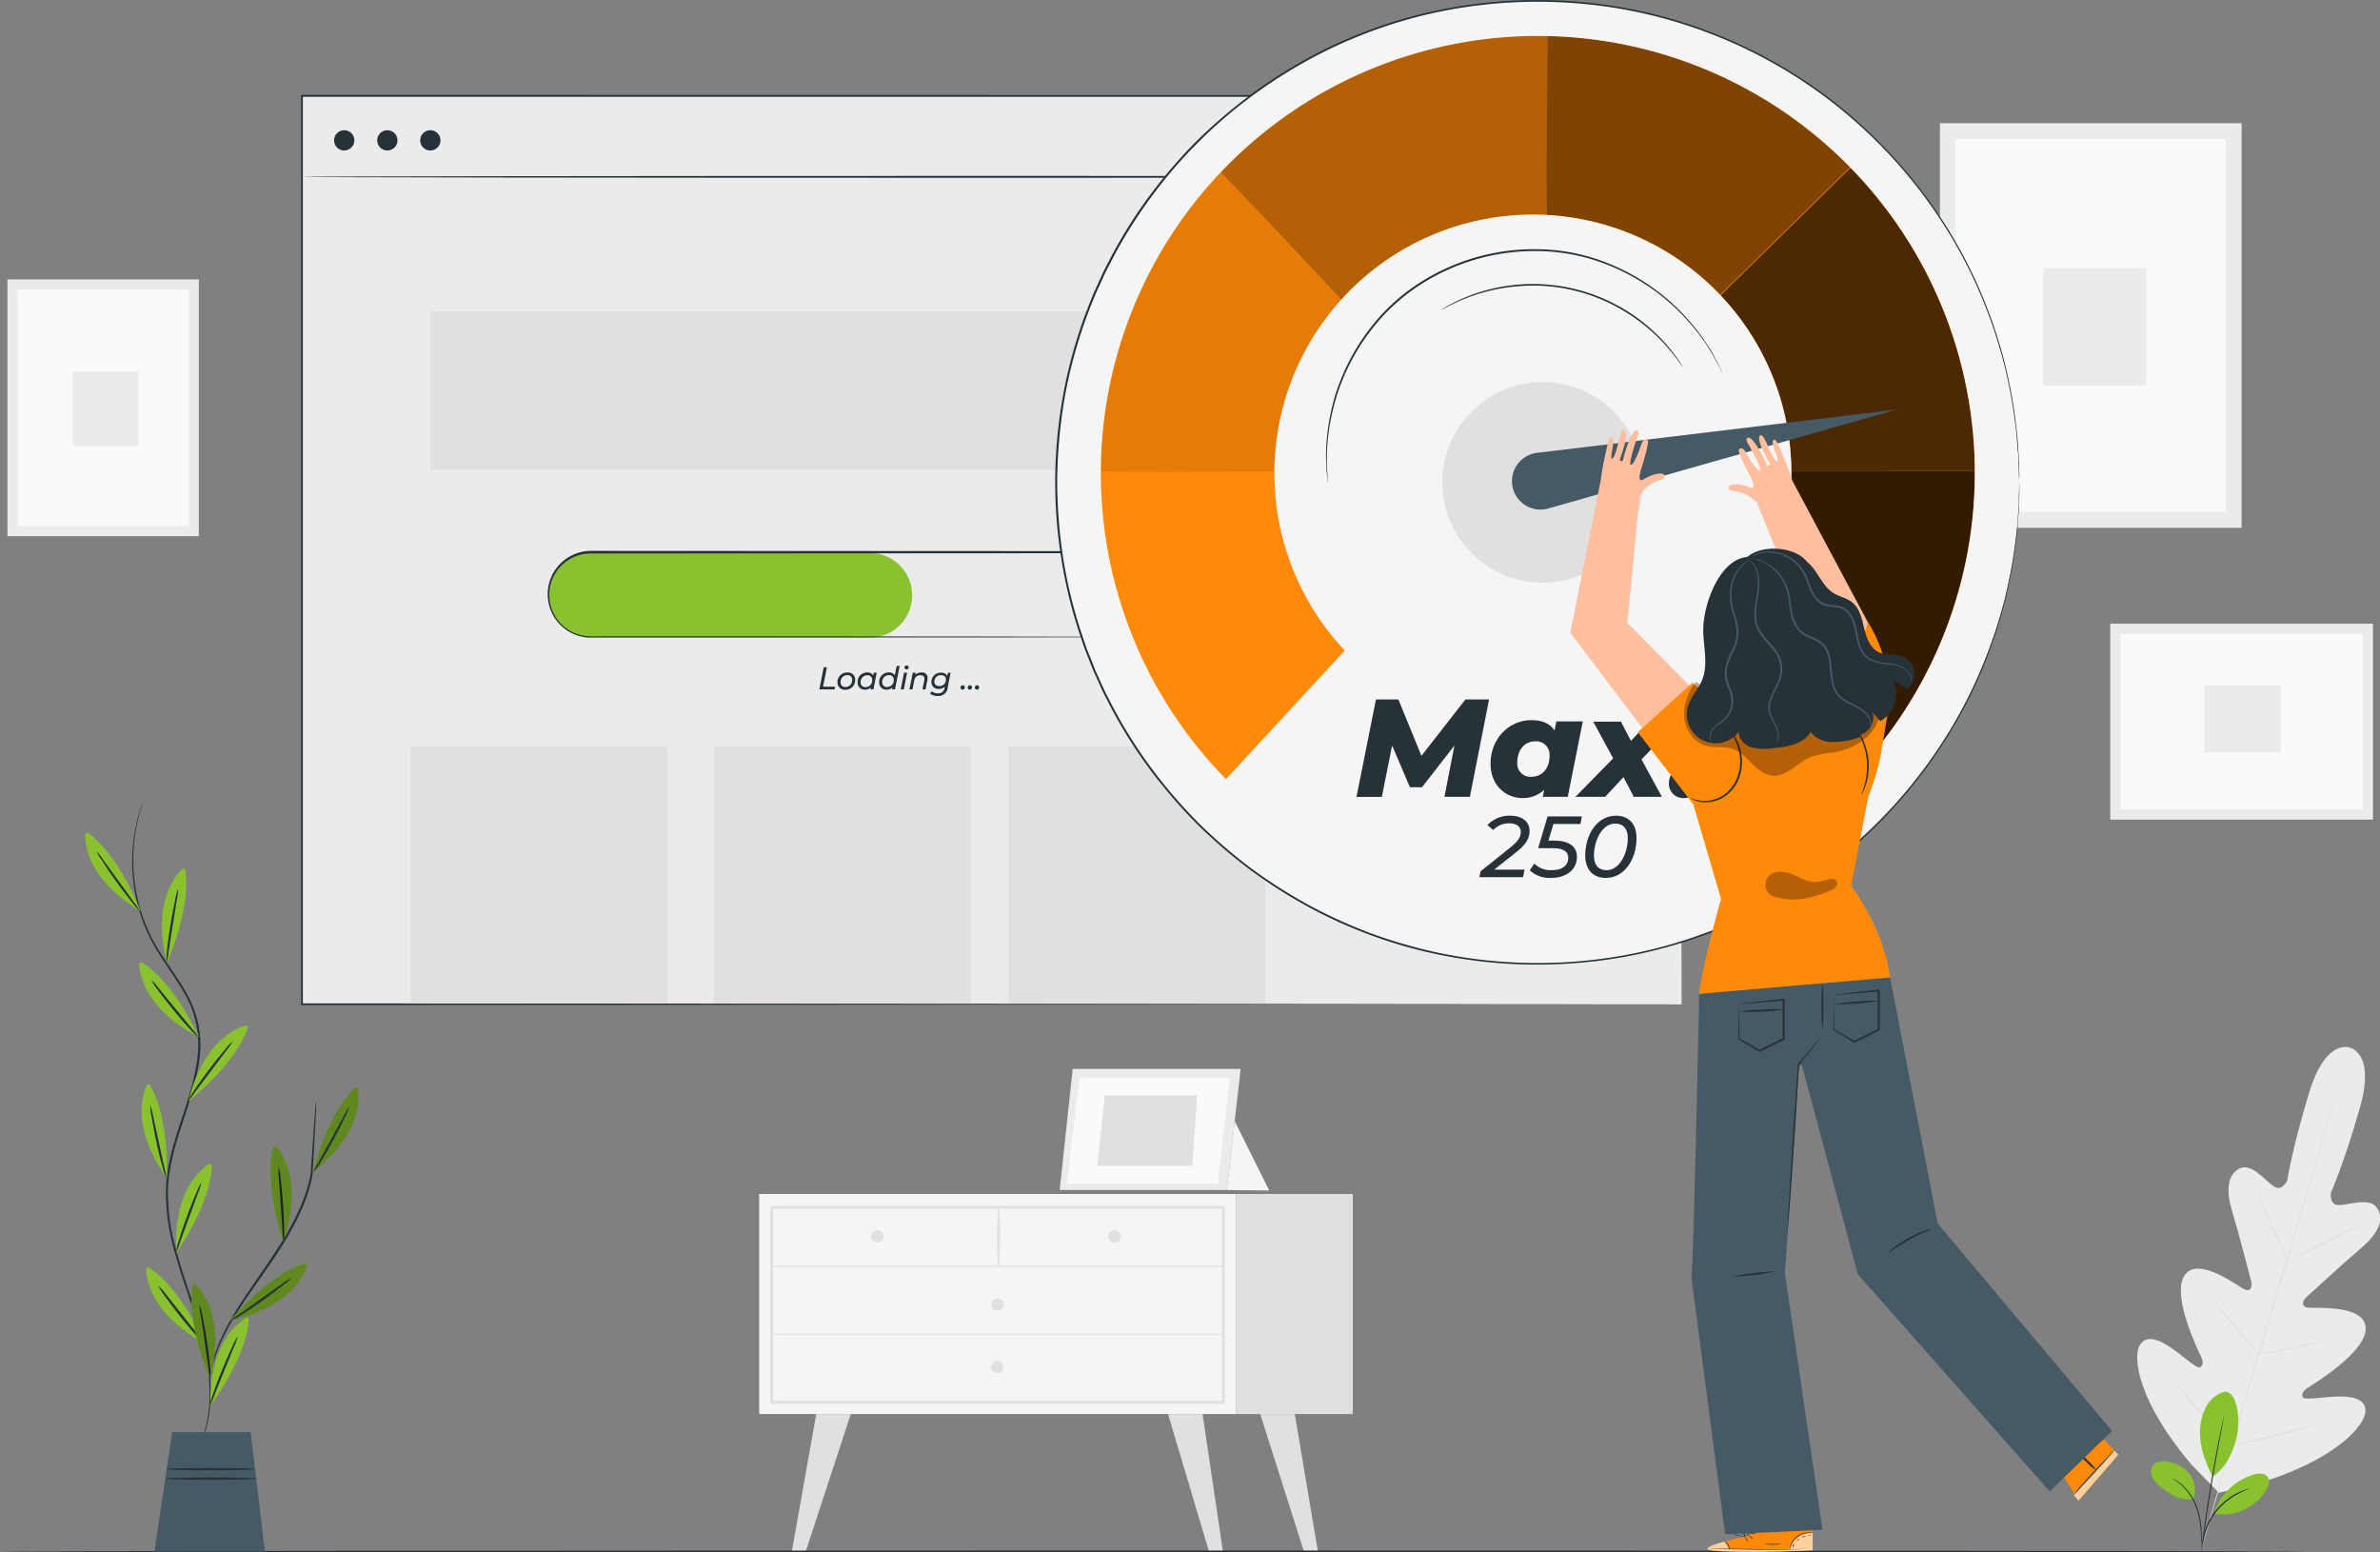 <svg xmlns="http://www.w3.org/2000/svg" xmlns:xlink="http://www.w3.org/1999/xlink" viewBox="0 0 649.03 423.29"><rect x="0" y="0" width="649.03" height="423.29" fill="#808080" stroke="none"/><defs><style>.cls-1{fill:none;}.cls-2{fill:#ebebeb;}.cls-3{fill:#e0e0e0;}.cls-4{fill:#f5f5f5;}.cls-5{fill:#fafafa;}.cls-6{fill:#263238;}.cls-7{fill:#89c22e;}.cls-8{clip-path:url(#clip-path);}.cls-9{fill:#ff8908;}.cls-10{opacity:0.8;}.cls-11{opacity:0.7;}.cls-12{opacity:0.5;}.cls-13{opacity:0.3;}.cls-14{opacity:0.1;}.cls-15{fill:#455a64;}.cls-16{opacity:0.6;}.cls-17{fill:#fff;}.cls-18{fill:#ffbe9d;}</style><clipPath id="clip-path" transform="translate(-51.37 -51.23)"><path class="cls-1" d="M418.1,228.6a70.5,70.5,0,1,1,101.11,1.53l35.48,34.64a119.17,119.17,0,1,0-169-1.1Z"/></clipPath></defs><title>turbo_campaign</title><g id="Background_Complete" data-name="Background Complete"><path class="cls-2" d="M692.17,336.9s-6.51-2.82-11.14,12.4S675.14,373,675.14,373s-1.35,3.26-3.7,1.71-6.06-6.48-9.3-4.9-3.82,5.8-2.11,11.48,5,18.27,5.28,19.41-.06,2.91-1.83,2.11-12.64-9.29-16.35-3.89,3.64,20.45,4.42,22.11.56,2.46-.19,3-4.14-2.61-7.32-4.9-7.29-4.38-9.18-1.08-.53,15.33,14.24,32.64l7.37,7.57,10.33-2.44c21.79-6.56,29.44-15.95,29.64-19.73s-4.38-4.25-8.3-4.06-8.49,1-8.81.16-.06-1.68,1.49-2.66,15.89-9.65,15.68-16.2-13.93-5.3-15.85-5.58-1.25-2-.4-2.76,10.44-9.61,15-13.46,6.38-7.6,4.44-10.8-7.66-.95-10.47-.92-2.19-3.43-2.19-3.43,3.55-7.85,7.9-23.15S692,336.85,692,336.85" transform="translate(-51.37 -51.23)"/><path class="cls-3" d="M688,350.52s0,.11-.08.32l-.25,1c-.23.84-.56,2.06-1,3.62-.87,3.15-2.17,7.7-3.78,13.31-3.24,11.22-7.84,26.68-13,43.74s-9.77,32.52-13.07,43.73c-1.64,5.59-3,10.12-3.89,13.27l-1.07,3.6-.28.94c-.07.21-.11.31-.11.31s0-.11.07-.32.15-.54.25-.95c.24-.84.57-2.06,1-3.62.87-3.15,2.16-7.7,3.78-13.31,3.24-11.22,7.84-26.68,13-43.75s9.77-32.51,13.07-43.71l3.89-13.28c.46-1.55.82-2.76,1.06-3.6.13-.4.22-.71.29-.94S688,350.52,688,350.52Z" transform="translate(-51.37 -51.23)"/><path class="cls-3" d="M667.06,376.94a3.54,3.54,0,0,1,.39.66c.23.43.55,1.07.94,1.86.77,1.57,1.78,3.78,2.84,6.24s2,4.61,2.7,6.3c.32.75.6,1.38.82,1.9a2.51,2.51,0,0,1,.27.72,3.13,3.13,0,0,1-.39-.66c-.24-.43-.56-1.06-.94-1.86-.75-1.58-1.73-3.8-2.79-6.26s-2-4.59-2.74-6.28l-.84-1.9A2.52,2.52,0,0,1,667.06,376.94Z" transform="translate(-51.37 -51.23)"/><path class="cls-3" d="M676,394.63c0-.09,4.42-2.37,10-5.08s10.07-4.86,10.11-4.77-4.41,2.37-10,5.09S676.06,394.72,676,394.63Z" transform="translate(-51.37 -51.23)"/><path class="cls-3" d="M666.94,420.48a3.53,3.53,0,0,1,.76-.18l2.09-.37c1.76-.31,4.19-.75,6.86-1.33s5.06-1.18,6.8-1.63l2-.53a4.06,4.06,0,0,1,.77-.16,3.08,3.08,0,0,1-.73.29c-.47.17-1.17.39-2,.64-1.71.52-4.11,1.16-6.78,1.74s-5.13,1-6.9,1.24c-.89.12-1.61.21-2.11.25A2.89,2.89,0,0,1,666.94,420.48Z" transform="translate(-51.37 -51.23)"/><path class="cls-3" d="M655.32,406.27s.2.16.51.5.76.84,1.31,1.46c1.09,1.25,2.57,3,4.2,4.92s3.07,3.7,4.11,5c.52.65.94,1.17,1.22,1.54a3.29,3.29,0,0,1,.41.6,3,3,0,0,1-.52-.51c-.31-.34-.76-.84-1.3-1.46-1.09-1.25-2.58-3-4.2-4.92s-3.08-3.7-4.12-5c-.52-.64-.93-1.17-1.21-1.54A3.22,3.22,0,0,1,655.32,406.27Z" transform="translate(-51.37 -51.23)"/><path class="cls-3" d="M644.41,428.07a3.83,3.83,0,0,1,.65.65l1.68,1.87c1.4,1.59,3.32,3.81,5.43,6.27s4,4.7,5.35,6.33c.63.78,1.16,1.43,1.59,1.94a4.86,4.86,0,0,1,.54.75,4.4,4.4,0,0,1-.65-.65l-1.68-1.88c-1.4-1.59-3.32-3.8-5.43-6.26s-4-4.7-5.35-6.33L645,428.81A4.89,4.89,0,0,1,644.41,428.07Z" transform="translate(-51.37 -51.23)"/><path class="cls-3" d="M659.41,445.35a5.54,5.54,0,0,1,1-.25l2.63-.56c2.22-.48,5.29-1.14,8.65-2s6.39-1.65,8.58-2.26l2.59-.72a5.79,5.79,0,0,1,1-.23,6,6,0,0,1-.93.36c-.6.21-1.47.5-2.56.83-2.17.68-5.19,1.54-8.56,2.37s-6.45,1.46-8.69,1.87c-1.11.2-2,.36-2.65.45A4.21,4.21,0,0,1,659.41,445.35Z" transform="translate(-51.37 -51.23)"/><rect class="cls-4" x="207.04" y="325.55" width="130.1" height="60"/><path class="cls-3" d="M385.42,434h-124v-54h124Zm-123.22-.81H384.61v-52.4H262.2Z" transform="translate(-51.37 -51.23)"/><rect class="cls-3" x="337.14" y="325.55" width="31.78" height="60"/><path class="cls-3" d="M261.79,396.65H385a.17.17,0,0,0,0-.33H261.79a.17.17,0,0,0,0,.33Z" transform="translate(-51.37 -51.23)"/><path class="cls-3" d="M323.8,396.49a136.38,136.38,0,0,0,.05-16.3.17.17,0,0,0-.34,0,136.38,136.38,0,0,0,.05,16.3.12.12,0,1,0,.24,0Z" transform="translate(-51.37 -51.23)"/><path class="cls-3" d="M357,388.34a1.68,1.68,0,1,1-1.68-1.68A1.68,1.68,0,0,1,357,388.34Z" transform="translate(-51.37 -51.23)"/><path class="cls-3" d="M292.3,388.34a1.68,1.68,0,1,1-1.67-1.68A1.68,1.68,0,0,1,292.3,388.34Z" transform="translate(-51.37 -51.23)"/><path class="cls-3" d="M325.08,406.94a1.68,1.68,0,1,1-1.68-1.68A1.68,1.68,0,0,1,325.08,406.94Z" transform="translate(-51.37 -51.23)"/><polygon class="cls-3" points="222.59 385.55 215.9 423.22 219.66 423.22 232.01 385.55 222.59 385.55"/><polygon class="cls-3" points="327.94 385.55 333.54 423.29 329.77 423.29 318.52 385.55 327.94 385.55"/><polygon class="cls-3" points="353.09 385.55 359.44 423.29 355.67 423.29 343.67 385.55 353.09 385.55"/><path class="cls-3" d="M325,423.92a1.68,1.68,0,1,1-1.68-1.68A1.68,1.68,0,0,1,325,423.92Z" transform="translate(-51.37 -51.23)"/><path class="cls-3" d="M261.79,415.23H385a.17.17,0,0,0,0-.33H261.79a.17.17,0,0,0,0,.33Z" transform="translate(-51.37 -51.23)"/><rect class="cls-2" x="529.02" y="33.59" width="82.26" height="110.32"/><rect class="cls-5" x="533.3" y="37.92" width="73.69" height="101.65"/><rect class="cls-2" x="557.18" y="73.08" width="28.13" height="32.15"/><rect class="cls-2" x="635.94" y="212.18" width="53.42" height="71.65" transform="translate(363.28 859.42) rotate(-90)"/><rect class="cls-5" x="578.27" y="172.85" width="66.01" height="47.86"/><rect class="cls-2" x="653.78" y="236.85" width="18.27" height="20.88" transform="translate(364.26 858.97) rotate(-90)"/><rect class="cls-2" x="2.03" y="76.19" width="52.19" height="70"/><rect class="cls-5" x="4.75" y="78.94" width="46.76" height="64.5"/><rect class="cls-2" x="19.9" y="101.25" width="17.85" height="20.4"/><polygon class="cls-2" points="292.53 291.45 288.97 324.47 334.55 324.47 338.33 291.45 292.53 291.45"/><polygon class="cls-5" points="294.4 293.83 290.94 322.71 332.07 322.71 335.4 293.83 294.4 293.83"/><polygon class="cls-3" points="301.32 298.69 299.19 317.86 325.15 317.86 326.48 298.69 301.32 298.69"/><polyline class="cls-4" points="336.7 305.67 346.12 324.6 334.55 324.47 336.84 304.44"/></g><g id="Floor"><path class="cls-6" d="M680.63,474.26c0,.14-140.88.26-314.61.26s-314.65-.12-314.65-.26S192.22,474,366,474,680.63,474.12,680.63,474.26Z" transform="translate(-51.37 -51.23)"/></g><g id="Loading"><rect class="cls-2" x="82.3" y="26.19" width="376.27" height="247.67"/><path class="cls-6" d="M509.94,325.09c0-1.7-.08-96.6-.21-247.68l.21.21-376.24,0h0l.26-.26c0,88.11,0,172,0,247.68l-.24-.24,376.27.24-376.27.23h-.24v-.23c0-75.73,0-159.57,0-247.68v-.26h.29l376.24.06h.2v.2C510,228.49,509.94,323.4,509.94,325.09Z" transform="translate(-51.37 -51.23)"/><path class="cls-6" d="M509.94,99.45c0,.14-84.24.26-188.13.26s-188.14-.12-188.14-.26,84.22-.26,188.14-.26S509.94,99.31,509.94,99.45Z" transform="translate(-51.37 -51.23)"/><rect class="cls-3" x="117.36" y="84.87" width="315.44" height="43.17"/><rect class="cls-3" x="111.96" y="203.54" width="70.03" height="70.03"/><rect class="cls-3" x="194.74" y="203.54" width="70.03" height="70.03"/><rect class="cls-3" x="275.06" y="203.54" width="70.03" height="70.03"/><path class="cls-7" d="M288.55,225.08H212.64a11.57,11.57,0,0,1-11.57-11.56h0A11.57,11.57,0,0,1,212.64,202h75.91a11.57,11.57,0,0,1,11.57,11.57h0A11.57,11.57,0,0,1,288.55,225.08Z" transform="translate(-51.37 -51.23)"/><path class="cls-6" d="M377.29,225.08l1-.07c.35,0,.76-.12,1.26-.2a11.55,11.55,0,0,0,8.94-9,11.63,11.63,0,0,0-1.34-8.08,11.45,11.45,0,0,0-7.92-5.5,42.21,42.21,0,0,0-5.57-.17h-6l-13,0-142.11.08a11.3,11.3,0,0,0-.75,22.58c1.61.08,3.28,0,4.91,0h37.73l63.89.06,43.07.08,11.71.05,3,0,1,0-1,0-3,0-11.71.05-43.07.08-63.89,0-37.73,0c-1.64,0-3.26,0-4.94,0a11.82,11.82,0,0,1-4.85-1.38,11.83,11.83,0,0,1,5.63-22.23l142.11.07,13,0h6a38.55,38.55,0,0,1,5.62.2,11.69,11.69,0,0,1,9.41,13.9,11.9,11.9,0,0,1-3.23,5.89,11.69,11.69,0,0,1-4.19,2.63,12.93,12.93,0,0,1-1.7.48c-.51.07-.93.15-1.27.17Z" transform="translate(-51.37 -51.23)"/><path class="cls-6" d="M276,233.17h.87l-1.06,5.29h3.28l-.15.75h-4.14Z" transform="translate(-51.37 -51.23)"/><path class="cls-6" d="M279.75,237.29a2.61,2.61,0,0,1,2.69-2.7,1.93,1.93,0,0,1,2.14,2,2.61,2.61,0,0,1-2.68,2.71A2,2,0,0,1,279.75,237.29Zm4-.68a1.2,1.2,0,0,0-1.36-1.29,1.8,1.8,0,0,0-1.79,1.93,1.21,1.21,0,0,0,1.36,1.29A1.79,1.79,0,0,0,283.74,236.61Z" transform="translate(-51.37 -51.23)"/><path class="cls-6" d="M290.45,234.64l-.9,4.57h-.8l.11-.56a2.25,2.25,0,0,1-1.61.62,1.89,1.89,0,0,1-2-2,2.56,2.56,0,0,1,2.59-2.7,1.74,1.74,0,0,1,1.65.82l.15-.77Zm-1.23,2a1.21,1.21,0,0,0-1.37-1.29,1.8,1.8,0,0,0-1.78,1.93,1.21,1.21,0,0,0,1.36,1.29A1.79,1.79,0,0,0,289.22,236.61Z" transform="translate(-51.37 -51.23)"/><path class="cls-6" d="M296.71,232.81l-1.28,6.4h-.79l.11-.56a2.29,2.29,0,0,1-1.62.62,1.89,1.89,0,0,1-2-2,2.57,2.57,0,0,1,2.59-2.7,1.75,1.75,0,0,1,1.66.83l.52-2.61Zm-1.61,3.8a1.2,1.2,0,0,0-1.36-1.29,1.8,1.8,0,0,0-1.79,1.93,1.21,1.21,0,0,0,1.37,1.29A1.79,1.79,0,0,0,295.1,236.61Z" transform="translate(-51.37 -51.23)"/><path class="cls-6" d="M297.91,234.64h.83l-.9,4.57H297Zm.14-1.38a.57.57,0,0,1,.6-.58.5.5,0,0,1,.52.48.58.58,0,0,1-.6.6A.51.51,0,0,1,298.05,233.26Z" transform="translate(-51.37 -51.23)"/><path class="cls-6" d="M304.32,236.11a3.5,3.5,0,0,1-.05.54l-.51,2.56h-.83l.51-2.56a2.9,2.9,0,0,0,0-.38c0-.6-.34-.93-1.06-.93a1.61,1.61,0,0,0-1.69,1.46l-.49,2.41h-.83l.91-4.57h.8l-.12.58a2.28,2.28,0,0,1,1.66-.63A1.46,1.46,0,0,1,304.32,236.11Z" transform="translate(-51.37 -51.23)"/><path class="cls-6" d="M310.6,234.64l-.78,4a2.51,2.51,0,0,1-2.74,2.35,3.18,3.18,0,0,1-2.09-.65l.46-.63a2.57,2.57,0,0,0,1.69.55,1.63,1.63,0,0,0,1.82-1.49l.07-.33a2.32,2.32,0,0,1-1.66.63,1.83,1.83,0,0,1-2-1.86,2.52,2.52,0,0,1,2.61-2.57,1.79,1.79,0,0,1,1.71.89l.17-.84Zm-1.27,1.86c0-.73-.5-1.18-1.36-1.18a1.73,1.73,0,0,0-1.8,1.79c0,.74.51,1.19,1.37,1.19A1.73,1.73,0,0,0,309.33,236.5Z" transform="translate(-51.37 -51.23)"/><path class="cls-6" d="M313.31,238.71a.6.6,0,0,1,.61-.63.54.54,0,0,1,.54.56.6.6,0,0,1-.6.63A.55.55,0,0,1,313.31,238.71Z" transform="translate(-51.37 -51.23)"/><path class="cls-6" d="M315.27,238.71a.6.6,0,0,1,.61-.63.54.54,0,0,1,.54.56.6.6,0,0,1-.6.63A.55.55,0,0,1,315.27,238.71Z" transform="translate(-51.37 -51.23)"/><path class="cls-6" d="M317.22,238.71a.61.61,0,0,1,.62-.63.54.54,0,0,1,.54.56.6.6,0,0,1-.6.63A.56.56,0,0,1,317.22,238.71Z" transform="translate(-51.37 -51.23)"/><path class="cls-6" d="M148,89.5a2.76,2.76,0,1,1-2.76-2.76A2.76,2.76,0,0,1,148,89.5Z" transform="translate(-51.37 -51.23)"/><path class="cls-6" d="M159.76,89.5A2.76,2.76,0,1,1,157,86.74,2.76,2.76,0,0,1,159.76,89.5Z" transform="translate(-51.37 -51.23)"/><path class="cls-6" d="M171.48,89.5a2.76,2.76,0,1,1-2.75-2.76A2.76,2.76,0,0,1,171.48,89.5Z" transform="translate(-51.37 -51.23)"/></g><g id="Character"><circle class="cls-4" cx="419.35" cy="131.53" r="131.32"/><path class="cls-6" d="M602,182.76s0-.72-.08-2.13c0-.71-.05-1.58-.08-2.62s0-2.26-.18-3.62-.23-2.91-.37-4.59-.44-3.53-.69-5.52a136.85,136.85,0,0,0-2.66-13.6,132.9,132.9,0,0,0-5.38-16.49,125.73,125.73,0,0,0-9.14-18.48,132.68,132.68,0,0,0-33.32-37.29,130.81,130.81,0,0,0-55.22-24.5,133.06,133.06,0,0,0-51.38.59A129.07,129.07,0,0,0,409,67.13a137.28,137.28,0,0,0-16.15,10.23,130.52,130.52,0,0,0-27.74,27.85,129.58,129.58,0,0,0-10.69,17.2c-.75,1.53-1.61,3-2.28,4.59L350,131.68c-1.27,3.19-2.57,6.39-3.62,9.69a128.22,128.22,0,0,0-5,20.27,142.42,142.42,0,0,0-1.72,21.1,142.31,142.31,0,0,0,1.71,21.1,129.57,129.57,0,0,0,5,20.29l.84,2.45.41,1.23.47,1.2q1,2.42,1.9,4.81l2.12,4.68c.67,1.57,1.53,3.06,2.28,4.59a129.7,129.7,0,0,0,10.69,17.21A141.52,141.52,0,0,0,378,275.41a143.13,143.13,0,0,0,14.79,12.75A140.05,140.05,0,0,0,409,298.39,137.45,137.45,0,0,0,426,306a138.93,138.93,0,0,0,17.53,5,133,133,0,0,0,51.38.59,130.86,130.86,0,0,0,55.21-24.51,132.57,132.57,0,0,0,33.33-37.29,126.63,126.63,0,0,0,9.13-18.48A130.2,130.2,0,0,0,598,214.83c1.24-5.07,2.11-9.62,2.67-13.6.24-2,.51-3.82.69-5.51s.25-3.22.36-4.59.16-2.58.18-3.62.06-1.92.08-2.62c0-1.41.08-2.13.08-2.13s0,.72,0,2.13c0,.7,0,1.58-.06,2.62s0,2.26-.16,3.63-.21,2.9-.34,4.59-.42,3.53-.66,5.52a135.89,135.89,0,0,1-2.63,13.63,129,129,0,0,1-5.34,16.53A125.92,125.92,0,0,1,583.72,250a132.9,132.9,0,0,1-33.35,37.43A130.92,130.92,0,0,1,495,312a133.76,133.76,0,0,1-51.56-.55,129.26,129.26,0,0,1-34.72-12.65,138.83,138.83,0,0,1-16.22-10.26,144.27,144.27,0,0,1-14.86-12.79,142.64,142.64,0,0,1-13-15.17,130.14,130.14,0,0,1-10.74-17.28c-.75-1.53-1.61-3-2.29-4.6l-2.13-4.7c-.63-1.61-1.26-3.21-1.9-4.82l-.48-1.21-.41-1.23-.84-2.47a128.11,128.11,0,0,1-5-20.37,130.89,130.89,0,0,1,0-42.36,128,128,0,0,1,5-20.36c1.05-3.31,2.36-6.51,3.63-9.72l2.13-4.7c.68-1.58,1.54-3.07,2.29-4.6a129.39,129.39,0,0,1,10.74-17.27,140.52,140.52,0,0,1,13-15.17A144.06,144.06,0,0,1,392.51,77,137.52,137.52,0,0,1,408.73,66.7a129.26,129.26,0,0,1,34.72-12.65A133.3,133.3,0,0,1,495,53.49a131.25,131.25,0,0,1,55.36,24.64,132.74,132.74,0,0,1,33.35,37.43,126.52,126.52,0,0,1,9.12,18.54,129.46,129.46,0,0,1,5.34,16.53c1.23,5.08,2.08,9.65,2.63,13.63.24,2,.5,3.83.66,5.52s.24,3.23.34,4.6S602,177,602,178s0,1.92.06,2.63C602,182,602,182.76,602,182.76Z" transform="translate(-51.37 -51.23)"/><g class="cls-8"><path class="cls-9" d="M418.1,228.6a70.5,70.5,0,1,1,101.11,1.53l35.48,34.64a119.17,119.17,0,1,0-169-1.1Z" transform="translate(-51.37 -51.23)"/><g class="cls-10"><path d="M533.08,179.62h64.09s-6.48,52.17-7.78,53.14-39.21,44.72-39.21,44.72l-43.1-51.2Z" transform="translate(-51.37 -51.23)"/></g><g class="cls-11"><polygon points="464.42 85.24 509.77 40.73 541.7 88.36 545.96 128.39 482.48 128.4 470.92 102.94 464.42 85.24"/></g><g class="cls-12"><path d="M473.51,120.32c-.77-1.3,0-64.16,0-64.16l39.08,4.91,48.12,31.06-46.23,45.36-29.11-4.21Z" transform="translate(-51.37 -51.23)"/></g><g class="cls-13"><path d="M380.42,94.4c1,.32,43.1,45.36,43.1,45.36l37.59-14.9,12.06-15,.34-53.66-44.8,4.91Z" transform="translate(-51.37 -51.23)"/></g><g class="cls-14"><path d="M347.33,179.62c1,.65,71.29,0,71.29,0l-1.24-46.28-33.94-36-23.15,27.52Z" transform="translate(-51.37 -51.23)"/></g></g><circle class="cls-3" cx="420.69" cy="131.53" r="27.36"/><path class="cls-15" d="M464,184.59h0a7.76,7.76,0,0,0,9.57,5.29l95.16-27-98.21,11.82A7.77,7.77,0,0,0,464,184.59Z" transform="translate(-51.37 -51.23)"/><path class="cls-6" d="M457.44,241.94l-5.23,26.55h-6.94l2.73-14-8.84,11.38h-3.3L431,254.5l-2.8,14h-6.91l5.31-26.55h6.11L439,257.3,451,241.94Z" transform="translate(-51.37 -51.23)"/><path class="cls-6" d="M483,247.93l-4.1,20.56h-6.83l.42-1.93a8.41,8.41,0,0,1-5.95,2.27c-4.44,0-8.69-3.37-8.69-9.37,0-6.82,5-11.87,11.15-11.87,2.77,0,5,.84,6.3,2.81l.49-2.47Zm-9.07,9.37a3.63,3.63,0,0,0-3.9-3.94c-2.85,0-4.9,2.31-4.9,5.76a3.61,3.61,0,0,0,3.91,3.91C471.93,263,473.94,260.72,473.94,257.3Z" transform="translate(-51.37 -51.23)"/><path class="cls-6" d="M499,258.29l5.57,10.2h-7.66l-2.81-5.38-5,5.38H481L491.28,258l-5.43-10h7.55l2.73,5.24,4.9-5.24H509Z" transform="translate(-51.37 -51.23)"/><path class="cls-6" d="M506.49,264.89a4.47,4.47,0,0,1,4.63-4.59,3.79,3.79,0,0,1,4,3.94,4.48,4.48,0,0,1-4.59,4.59A3.88,3.88,0,0,1,506.49,264.89Z" transform="translate(-51.37 -51.23)"/><path class="cls-6" d="M458.82,288.35h8.29l-.4,2.06H454.8l.33-1.61,8.07-6.46c2.23-1.8,2.89-2.89,2.89-4.24s-1-2.39-3.24-2.39a5.92,5.92,0,0,0-4.29,1.84L457,276.18a8.3,8.3,0,0,1,6.2-2.54c3.36,0,5.28,1.71,5.28,4.15,0,1.92-.83,3.58-3.67,5.82Z" transform="translate(-51.37 -51.23)"/><path class="cls-6" d="M475,275.89l-1.37,4.55h1.61c4.24,0,6.16,1.75,6.16,4.43,0,3.43-2.82,5.73-7.06,5.73a7.78,7.78,0,0,1-5.8-2.08l1.25-1.83a6.23,6.23,0,0,0,4.72,1.8c2.86,0,4.52-1.25,4.52-3.36,0-1.63-1.18-2.63-4.21-2.63h-4l2.58-8.67h9.36l-.41,2.06Z" transform="translate(-51.37 -51.23)"/><path class="cls-6" d="M483.67,284.51c0-5.75,3.25-10.87,8.39-10.87,3.48,0,5.59,2.25,5.59,6.09,0,5.76-3.27,10.87-8.36,10.87C485.78,290.6,483.67,288.35,483.67,284.51Zm11.61-4.73c0-2.63-1.28-4-3.41-4-3.74,0-5.83,4.86-5.83,8.72,0,2.63,1.28,4,3.44,4C493.19,288.49,495.28,283.64,495.28,279.78Z" transform="translate(-51.37 -51.23)"/><polygon class="cls-9" points="562.57 402.29 566.82 409.16 577.65 396.65 571.94 390.61 562.57 402.29"/><path class="cls-6" d="M628.05,446.6a9.9,9.9,0,0,1-1.45,1.93c-1,1.14-2.33,2.67-3.88,4.33l-4,4.22a11.26,11.26,0,0,1-1.74,1.67,11.08,11.08,0,0,1,1.46-1.92c1-1.14,2.34-2.67,3.88-4.33l4-4.22A11.93,11.93,0,0,1,628.05,446.6Z" transform="translate(-51.37 -51.23)"/><path class="cls-6" d="M618.09,447.25a11.24,11.24,0,0,1,2.66,2.26,11.79,11.79,0,0,1,2.29,2.63,11.7,11.7,0,0,1-2.66-2.26A12.12,12.12,0,0,1,618.09,447.25Z" transform="translate(-51.37 -51.23)"/><g class="cls-16"><polyline class="cls-17" points="566.82 409.16 577.65 396.65 576.57 395.51 565.52 407.64 566.68 409.04"/></g><path class="cls-9" d="M528.58,469.91l0-1.69,17.09.13,0,5.56-1,.06c-4.7.22-23.9.79-27-.11C514.09,472.85,528.58,469.91,528.58,469.91Z" transform="translate(-51.37 -51.23)"/><g class="cls-16"><path class="cls-17" d="M539.5,473.75a5.43,5.43,0,0,1,2.2-3.36,6.06,6.06,0,0,1,4-1.12l0,4.42Z" transform="translate(-51.37 -51.23)"/></g><g class="cls-16"><path class="cls-17" d="M521.5,471.58s-5.08,1.33-4.46,2.11,20.05.88,28.62.22l0-.35-22.66.06S522.49,471.62,521.5,471.58Z" transform="translate(-51.37 -51.23)"/></g><path class="cls-6" d="M545.91,473.55l-.3,0-.84,0-3.09.11c-2.61.07-6.22.13-10.21.11s-7.6-.1-10.21-.2l-3.09-.14-.84-.05-.29,0h1.13l3.09.07c2.62.07,6.22.13,10.21.15s7.59,0,10.21,0l3.09-.05h1.14Z" transform="translate(-51.37 -51.23)"/><path class="cls-6" d="M523,473.87a6,6,0,0,0-.56-1.38,6.43,6.43,0,0,0-1-1.1,2.19,2.19,0,0,1,1.22,1A2,2,0,0,1,523,473.87Z" transform="translate(-51.37 -51.23)"/><path class="cls-6" d="M528,471.53s-.28-.25-.53-.61-.4-.69-.35-.71.28.24.53.61S528.07,471.5,528,471.53Z" transform="translate(-51.37 -51.23)"/><path class="cls-6" d="M529.41,470.86s-.31-.13-.6-.38-.49-.48-.45-.52a1.49,1.49,0,0,1,.59.38C529.24,470.59,529.45,470.82,529.41,470.86Z" transform="translate(-51.37 -51.23)"/><path class="cls-6" d="M530.29,469.37a2.13,2.13,0,0,1-.89.1,2.21,2.21,0,0,1-.88-.09,1.93,1.93,0,0,1,.88-.1A2.08,2.08,0,0,1,530.29,469.37Z" transform="translate(-51.37 -51.23)"/><path class="cls-6" d="M530.6,468.32a1.92,1.92,0,0,1-1,.26,1.82,1.82,0,0,1-1-.13,5.47,5.47,0,0,1,1-.06A4.58,4.58,0,0,1,530.6,468.32Z" transform="translate(-51.37 -51.23)"/><path class="cls-6" d="M527.46,470.14a3,3,0,0,1-1.09,0,6.49,6.49,0,0,1-1.16-.24,3.3,3.3,0,0,1-.67-.26.54.54,0,0,1-.27-.32.39.39,0,0,1,.17-.4,2.11,2.11,0,0,1,2.48.55,1.91,1.91,0,0,1,.35.68c0,.18,0,.28,0,.28a2.55,2.55,0,0,0-.49-.87,2,2,0,0,0-.92-.57,1.8,1.8,0,0,0-1.31.08c-.17.11-.11.3.08.41a3.35,3.35,0,0,0,.62.25,9.13,9.13,0,0,0,1.12.28C527,470.11,527.46,470.11,527.46,470.14Z" transform="translate(-51.37 -51.23)"/><path class="cls-6" d="M527.18,470.19a.89.89,0,0,1-.12-.7,1.63,1.63,0,0,1,.3-.74,1.12,1.12,0,0,1,.92-.52.4.4,0,0,1,.33.47,1.12,1.12,0,0,1-.19.46,3.25,3.25,0,0,1-.52.61,1.65,1.65,0,0,1-.63.41s.22-.18.52-.5a4,4,0,0,0,.47-.61c.15-.22.25-.6,0-.65s-.55.23-.72.43a1.49,1.49,0,0,0-.32.66A2.57,2.57,0,0,0,527.18,470.19Z" transform="translate(-51.37 -51.23)"/><path class="cls-6" d="M545.6,469.22s-.49,0-1.26,0a5.77,5.77,0,0,0-2.75,1,5,5,0,0,0-1.73,2.25c-.27.67-.3,1.13-.34,1.12a.87.87,0,0,1,0-.32,4.1,4.1,0,0,1,.2-.85,5,5,0,0,1,1.74-2.35,5.56,5.56,0,0,1,2.87-1,5.2,5.2,0,0,1,.94,0A1.24,1.24,0,0,1,545.6,469.22Z" transform="translate(-51.37 -51.23)"/><path class="cls-6" d="M537.37,472.2a14.81,14.81,0,0,1-5,0c0-.06,1.11,0,2.48,0S537.36,472.15,537.37,472.2Z" transform="translate(-51.37 -51.23)"/><path class="cls-6" d="M540.7,472.21s-.09.22-.21.46-.17.44-.23.44-.09-.25,0-.52S540.67,472.18,540.7,472.21Z" transform="translate(-51.37 -51.23)"/><path class="cls-6" d="M542,470.77s-.07.2-.25.36-.35.27-.39.23.07-.2.25-.36S541.93,470.73,542,470.77Z" transform="translate(-51.37 -51.23)"/><path class="cls-6" d="M543.78,470.11c0,.05-.24.05-.49.13s-.43.21-.48.17.1-.25.41-.35S543.8,470.06,543.78,470.11Z" transform="translate(-51.37 -51.23)"/><path class="cls-6" d="M545.06,469.8c0,.05-.08.13-.22.18s-.27.06-.29,0,.08-.13.22-.18S545,469.76,545.06,469.8Z" transform="translate(-51.37 -51.23)"/><path class="cls-18" d="M521.55,247.8l-26.39-26.74,3.35-34.83.6-.69c.33-.38.7-.8,1.14-1.26A6.59,6.59,0,0,1,502,183a10.45,10.45,0,0,1,2.52-1c.83-.11,1.1-1.16.44-1.51s-2.94-.08-5.22,1.36-.89-2.51-.42-4,1.75-6,1.41-6.49c-.48-.71-1.36-.31-1.81,1.14s-2.08,5.75-2.84,5.48,1.79-7.62,1.79-7.62.8-1.48-.07-1.82c-1.56-.62-3.67,7.38-3.86,8.14-.12.53-1,.27-.79-.29s2.7-7.28,1.11-7.92c-1.21-.49-1.8,6.56-3.1,7.68s1-5.31-.18-5.73c-.44-.16-.8-.22-1.58,3.65a77.88,77.88,0,0,0-1.5,8.08h0l-8.3,41.61,26,34.39Z" transform="translate(-51.37 -51.23)"/><path class="cls-18" d="M535,171.24c-1.09.62,2.32,6.54.84,5.68s-3.32-7.71-4.42-7c-1.45.92,2.24,7.05,2.51,7.59s-.51.94-.73.43c-.32-.72-3.83-8.2-5.25-7.32-.79.49.26,1.81.26,1.81s3.8,6.78,3.12,7.17-3.07-3.5-3.78-4.88-1.63-1.59-2-.8c-.24.54,1.82,4.79,2.55,6.13s2.79,5,.29,4-4.79-.86-5.37-.4-.13,1.44.7,1.4a10.3,10.3,0,0,1,2.66.54,6.45,6.45,0,0,1,2,1c.51.37.95.72,1.34,1l.72.57,14.26,35.16-12.95,30.15,20.08,7.48,9-39.88-20.69-38.8h0a76.6,76.6,0,0,0-2.93-7.67C535.75,170.89,535.41,171,535,171.24Z" transform="translate(-51.37 -51.23)"/><path class="cls-15" d="M579.8,384.87l-13-67.1-18.42,1.59v-.16l-33.64,3.05s-1.58,77.06-2.14,77.06l9.22,70.25h0l26.56-1.21-10.26-69.93,3.78-56.11.76-1L558,398.66l52.33,59.22,17-16.48Z" transform="translate(-51.37 -51.23)"/><path class="cls-6" d="M538.79,387.83a2.34,2.34,0,0,1,0-.58c0-.43,0-1,.06-1.64.07-1.49.18-3.53.31-6,.32-5.15.76-12.14,1.24-19.87.49-7,.94-13.42,1.28-18.32v-.06l0,0,4.61-5.48,1.28-1.47c.3-.34.46-.51.48-.49a4,4,0,0,1-.39.56l-1.2,1.54L542,341.54l0-.11c-.31,4.9-.71,11.31-1.15,18.32-.54,7.73-1,14.71-1.39,19.86-.2,2.49-.36,4.52-.48,6-.07.66-.12,1.2-.16,1.63A2.26,2.26,0,0,1,538.79,387.83Z" transform="translate(-51.37 -51.23)"/><path class="cls-6" d="M548.34,319.2a39,39,0,0,1,.26,6.42,39,39,0,0,1-.26,6.42,79.39,79.39,0,0,1,0-12.84Z" transform="translate(-51.37 -51.23)"/><path class="cls-6" d="M525.66,325a3.68,3.68,0,0,1,.83-.14l2.45-.29c2.13-.25,5.2-.59,8.88-1l.25,0v.25c0,3.16,0,6.79,0,10.66v.16l-.14.07-.19.09L531.35,338l-.13.06-.11-.07-5.56-3.29-.1-.07v-.11c0-2.85.08-5.22.1-7l.06-1.88a2.69,2.69,0,0,1,0-.63,6.34,6.34,0,0,1,.05.71c0,.51,0,1.15,0,1.93,0,1.72.06,4.05.11,6.85l-.11-.19,5.6,3.23h-.23l6.41-3.18.19-.1-.15.24c0-3.87,0-7.5,0-10.66l.26.23c-3.6.32-6.62.56-8.77.72l-2.51.18A9,9,0,0,1,525.66,325Z" transform="translate(-51.37 -51.23)"/><path class="cls-6" d="M551.56,322.48a4.28,4.28,0,0,1,.83-.13l2.45-.3c2.13-.25,5.2-.59,8.88-1l.25,0v.26c0,3.15,0,6.79,0,10.65v.16l-.15.07-.19.1-6.42,3.16-.12.05-.12-.06-5.56-3.3-.1-.06V332c0-2.85.08-5.22.11-7l0-1.89a2.8,2.8,0,0,1,0-.63,6.64,6.64,0,0,1,.05.71c0,.52,0,1.15,0,1.93,0,1.72.06,4.05.11,6.85l-.11-.18,5.6,3.23H557l6.41-3.18.19-.09-.15.23c0-3.86,0-7.5,0-10.65l.25.23c-3.6.32-6.62.56-8.77.72l-2.51.18A7.21,7.21,0,0,1,551.56,322.48Z" transform="translate(-51.37 -51.23)"/><path class="cls-6" d="M538.08,326.5a74.4,74.4,0,0,1-12.42.58,36.51,36.51,0,0,1,6.2-.55A37.78,37.78,0,0,1,538.08,326.5Z" transform="translate(-51.37 -51.23)"/><path class="cls-6" d="M563.75,324.14a73.28,73.28,0,0,1-12.19.93,35.36,35.36,0,0,1,6.07-.73A37.1,37.1,0,0,1,563.75,324.14Z" transform="translate(-51.37 -51.23)"/><path class="cls-6" d="M536,397.83a70.87,70.87,0,0,1-12.08,1.48A70.87,70.87,0,0,1,536,397.83Z" transform="translate(-51.37 -51.23)"/><path class="cls-6" d="M578.12,386.32c0,.15-2.88,1.17-6.19,3s-5.72,3.79-5.83,3.67a6.8,6.8,0,0,1,1.49-1.39,30.22,30.22,0,0,1,4.09-2.74,30.63,30.63,0,0,1,4.47-2A6.36,6.36,0,0,1,578.12,386.32Z" transform="translate(-51.37 -51.23)"/><path class="cls-6" d="M521.55,154a3.52,3.52,0,0,1-.19-.37l-.54-1.1c-.23-.48-.5-1.1-.86-1.79l-1.3-2.39c-.5-.88-1.13-1.83-1.78-2.89s-1.48-2.13-2.34-3.29a63,63,0,0,0-6.61-7.28A57.86,57.86,0,0,0,486,122.1a52.53,52.53,0,0,0-14.86-2.41,57.57,57.57,0,0,0-30.94,8.23,53.25,53.25,0,0,0-11.7,9.49,58,58,0,0,0-12.68,22A63.91,63.91,0,0,0,413.7,169c-.17,1.43-.3,2.78-.39,4s-.12,2.37-.11,3.39,0,1.92.06,2.71.11,1.45.14,2,.07.92.09,1.22a3.31,3.31,0,0,1,0,.42,2.77,2.77,0,0,1-.07-.41c0-.3-.08-.71-.13-1.22s-.15-1.2-.2-2-.06-1.7-.1-2.72,0-2.16.06-3.41.19-2.59.35-4a62.3,62.3,0,0,1,2-9.68,58.06,58.06,0,0,1,12.68-22.21,53.13,53.13,0,0,1,11.79-9.59,57.76,57.76,0,0,1,31.21-8.31,53,53,0,0,1,15,2.46,58,58,0,0,1,22.05,13,62.93,62.93,0,0,1,6.59,7.37c.86,1.18,1.63,2.29,2.32,3.34s1.26,2,1.75,2.92l1.26,2.42c.35.7.6,1.32.82,1.82s.37.85.49,1.12A2.7,2.7,0,0,1,521.55,154Z" transform="translate(-51.37 -51.23)"/><path class="cls-6" d="M510.24,151.24a3.28,3.28,0,0,1-.47-.59c-.3-.4-.69-1-1.28-1.76a50.5,50.5,0,0,0-5.3-6,49.83,49.83,0,0,0-9.4-7.12,47.81,47.81,0,0,0-27.74-6.55,50,50,0,0,0-11.59,2.16,50.71,50.71,0,0,0-7.41,3c-.85.39-1.48.77-1.93,1a4.84,4.84,0,0,1-.69.33,3.66,3.66,0,0,1,.64-.42c.43-.25,1-.66,1.89-1.08a45.44,45.44,0,0,1,7.38-3.14,48.38,48.38,0,0,1,49.11,11.6,45.78,45.78,0,0,1,5.2,6.1c.57.76.93,1.4,1.21,1.82A6.75,6.75,0,0,1,510.24,151.24Z" transform="translate(-51.37 -51.23)"/><path class="cls-9" d="M560.84,268.54l-4.65,24.17c9.69,13.48,10.57,25,10.57,25l-52.06,4.48c1-8.17,6-25.84,6-25.84l-7.56-25.8L498,250.86l15-13.54c-.29.76,14.09,9.08,14.09,9.08l20.66.18a16.71,16.71,0,0,1,3,.59L560.84,221s7.8,11.48,5.19,25.57c-1.87,10-1.51,12.37-5.19,22" transform="translate(-51.37 -51.23)"/><path class="cls-6" d="M523.08,250.18a4.2,4.2,0,0,1,.76.9,15,15,0,0,1,1.56,2.84,13.82,13.82,0,0,1,1,4.7,11.86,11.86,0,0,1-1.23,5.77,10.25,10.25,0,0,1-4,4.34,9.44,9.44,0,0,1-4.66,1.25,8.18,8.18,0,0,1-3.18-.61,5,5,0,0,1-.79-.41c-.17-.1-.26-.17-.25-.18a10.37,10.37,0,0,0,4.22.83,9.48,9.48,0,0,0,4.42-1.29,10.08,10.08,0,0,0,3.77-4.16,11.71,11.71,0,0,0,1.22-5.52,14.2,14.2,0,0,0-.9-4.58A29.35,29.35,0,0,0,523.08,250.18Z" transform="translate(-51.37 -51.23)"/><path class="cls-6" d="M559.05,267.78c-.09,0,.36-1,.8-2.59a18.78,18.78,0,0,0-1-12.67c-.69-1.52-1.28-2.38-1.21-2.43s.2.18.49.56a11.6,11.6,0,0,1,1,1.71,17.15,17.15,0,0,1,1.8,6.37,17,17,0,0,1-.77,6.57,11.41,11.41,0,0,1-.76,1.86C559.22,267.58,559.08,267.8,559.05,267.78Z" transform="translate(-51.37 -51.23)"/><g class="cls-13"><path d="M552.07,291.26A2.07,2.07,0,0,0,550,291a15.78,15.78,0,0,1-3.5.72c-2.23.05-4.24-1.21-6.3-2.07s-4.67-1.24-6.3.28a3.59,3.59,0,0,0-.53,4.46,3.5,3.5,0,0,0,2.18,1.42h0c5.2,1.47,9.67.39,14.76-1.65a3.84,3.84,0,0,0,1.67-1.05A1.45,1.45,0,0,0,552.07,291.26Z" transform="translate(-51.37 -51.23)"/></g><g class="cls-13"><path d="M513.87,237.12a14.06,14.06,0,0,0-3.21,9.73c.34,3.48,2.7,6.86,6.08,7.76,2.32.61,4.85.06,7.12.83,4.19,1.41,6.41,6.9,10.82,7.29,4,.36,6.89-3.67,10.61-5.15a28.79,28.79,0,0,1,6.09-1.18c4.23-.69,8.39-2.73,10.86-6.23s2.87-8.6.3-12c-2.75-3.66-7.85-4.56-12.42-4.56a52.21,52.21,0,0,0-20.22,4.08,12.77,12.77,0,0,0-3.84,2.25,5.22,5.22,0,0,0-1.83,3.94" transform="translate(-51.37 -51.23)"/></g><path class="cls-6" d="M573.4,234.35a5.18,5.18,0,0,0-3.24-4.13c-2-.77-4.36-.22-6.32-1.09-2.45-1.09-3.48-4-4.1-6.57s-1.21-5.49-3.32-7.14c-1.46-1.14-3.39-1.48-5-2.46-2.33-1.43-3.6-4.05-5.19-6.28a12.57,12.57,0,0,0-2.13-2.31l-.09-.13c-3.39-4.08-12.42-4.61-16.32-1l.15-.14c-7.28.55-11.9,12.31-12,19.76,0,4.64,1.45,9.49-.3,13.78-1,2.5-3.06,4.51-3.84,7.09a7.88,7.88,0,0,0,13.85,7c-.11,1.89,1.45,3.56,3.23,4.2a13.27,13.27,0,0,0,5.62.34c4-.33,8.7-1,10.77-4.51,1.39,2.09,4.12,2.94,6.62,2.76a20.25,20.25,0,0,0,7.12-1.46,3.54,3.54,0,0,1-.26-.41,6.69,6.69,0,0,0,1.08-.52c1.92-1.17,3.11-3.71,2.21-5.78l2.18,2.53a8.7,8.7,0,0,0,3.64-11,10.58,10.58,0,0,1,3.43,2.29A5.21,5.21,0,0,0,573.4,234.35Z" transform="translate(-51.37 -51.23)"/><path class="cls-15" d="M572.48,237.45a3.6,3.6,0,0,0-.47-2.36,4.85,4.85,0,0,0-2.11-1.87,11.71,11.71,0,0,0-3.71-.86,15.09,15.09,0,0,1-4.64-1,5.59,5.59,0,0,1-2.12-1.67,8.23,8.23,0,0,1-1.29-2.54c-.62-1.84-.76-3.87-1.37-5.8a8.73,8.73,0,0,0-1.36-2.73A4.42,4.42,0,0,0,552.9,217c-1-.25-2.12-.23-3.21-.45a5.18,5.18,0,0,1-2.86-1.55c-1.52-1.57-2.12-3.59-2.79-5.34a11.85,11.85,0,0,0-2.69-4.51,10.66,10.66,0,0,0-10.43-2.87,21.24,21.24,0,0,0-2.34.83,3.16,3.16,0,0,1,.56-.34,9.84,9.84,0,0,1,1.73-.69,10.77,10.77,0,0,1,6.78.2,11,11,0,0,1,4,2.56,12,12,0,0,1,2.84,4.65c.68,1.77,1.29,3.71,2.71,5.15a4.7,4.7,0,0,0,2.59,1.41c1,.2,2.11.17,3.23.45a5,5,0,0,1,2.8,1.84,8.82,8.82,0,0,1,1.43,2.9c.63,2,.75,4,1.35,5.8a6.06,6.06,0,0,0,3.13,4,14.78,14.78,0,0,0,4.5,1,11.63,11.63,0,0,1,3.8,1,4.89,4.89,0,0,1,2.15,2,3.35,3.35,0,0,1,.44,1.82A2.07,2.07,0,0,1,572.48,237.45Z" transform="translate(-51.37 -51.23)"/><path class="cls-15" d="M559.7,251.86s.21-.09.55-.33a2.73,2.73,0,0,0,1-1.46,3.89,3.89,0,0,0-.17-2.78,6.74,6.74,0,0,0-2.65-2.66c-1.2-.76-2.68-1.33-4.14-2.26a7.72,7.72,0,0,1-2-1.78A7.48,7.48,0,0,1,551,238a42.32,42.32,0,0,1-.77-6c-.25-2-.87-4.19-2.65-5.42s-4-1.58-5.59-3.2a10.38,10.38,0,0,1-2.43-5.53c-.31-1.9-.44-3.71-.87-5.33a12.29,12.29,0,0,0-2-4.16,13.21,13.21,0,0,0-5.25-4.15c-1.48-.61-2.37-.73-2.36-.79a2.82,2.82,0,0,1,.64.08,10.89,10.89,0,0,1,1.8.53,12.91,12.91,0,0,1,5.46,4.11,12.4,12.4,0,0,1,2.13,4.27c.46,1.66.6,3.49.93,5.35a9.86,9.86,0,0,0,2.32,5.27c1.39,1.47,3.64,1.83,5.53,3.13a6.06,6.06,0,0,1,2.07,2.64,11.87,11.87,0,0,1,.78,3.13,41.91,41.91,0,0,0,.72,5.91,6.86,6.86,0,0,0,1.15,2.42,7.26,7.26,0,0,0,1.89,1.7c1.4.91,2.88,1.51,4.11,2.31a6.87,6.87,0,0,1,2.71,2.85,4,4,0,0,1,.1,3,2.83,2.83,0,0,1-1.14,1.48A1.67,1.67,0,0,1,559.7,251.86Z" transform="translate(-51.37 -51.23)"/><path class="cls-15" d="M535.55,254.05a3.46,3.46,0,0,0,.66-2,5.71,5.71,0,0,0-.52-2.38c-.38-.89-1-1.82-1.52-3a5.93,5.93,0,0,1-.42-4,21.93,21.93,0,0,1,1.84-4.28,10,10,0,0,0,1.31-4.76,8.3,8.3,0,0,0-1.75-4.93c-1.1-1.48-2.46-2.73-3.53-4.19a9.55,9.55,0,0,1-1.3-2.33,9.34,9.34,0,0,1-.51-2.51,20.37,20.37,0,0,1,.36-4.65,38.69,38.69,0,0,0,.57-4,9.26,9.26,0,0,0-1.06-5.55,8.17,8.17,0,0,0-1.35-1.62,1.75,1.75,0,0,1,.46.32,5,5,0,0,1,1.06,1.19,9.18,9.18,0,0,1,1.26,5.68,40.2,40.2,0,0,1-.51,4,19.73,19.73,0,0,0-.31,4.54,8.64,8.64,0,0,0,.5,2.38,9.1,9.1,0,0,0,1.24,2.2c1,1.4,2.4,2.64,3.54,4.18a8.83,8.83,0,0,1,1.84,5.23,10.5,10.5,0,0,1-1.39,5,22.42,22.42,0,0,0-1.85,4.18,5.52,5.52,0,0,0,.34,3.79c.49,1.11,1.08,2.07,1.45,3a5.82,5.82,0,0,1,.45,2.51,3.12,3.12,0,0,1-.48,1.53A1.61,1.61,0,0,1,535.55,254.05Z" transform="translate(-51.37 -51.23)"/><path class="cls-15" d="M518,253.23a1.16,1.16,0,0,1-.29-.48,2.47,2.47,0,0,1,0-1.62,4.36,4.36,0,0,1,1.52-2.06,21.9,21.9,0,0,0,2.56-2.11,6.9,6.9,0,0,0,1.64-3.53,8.09,8.09,0,0,0-.71-4.43,10.33,10.33,0,0,1-1-5.11,17.81,17.81,0,0,1,1.9-5.25,11,11,0,0,0,1.34-5.18,22.42,22.42,0,0,0-1.08-5,15.18,15.18,0,0,1-.24-8.72,9.82,9.82,0,0,1,3.26-4.89,7.64,7.64,0,0,1,1.36-.86,1.93,1.93,0,0,1,.53-.2A14.67,14.67,0,0,0,527,205a9.87,9.87,0,0,0-3,4.84,15.07,15.07,0,0,0,.35,8.48,22,22,0,0,1,1.13,5.07,11.3,11.3,0,0,1-1.38,5.43,18.06,18.06,0,0,0-1.86,5.09,9.87,9.87,0,0,0,1,4.88,12.5,12.5,0,0,1,.69,2.34,7,7,0,0,1,0,2.32,7.2,7.2,0,0,1-1.8,3.71,19,19,0,0,1-2.65,2.09,4.3,4.3,0,0,0-1.51,1.9,2.44,2.44,0,0,0-.11,1.52C517.93,253.06,518.05,253.22,518,253.23Z" transform="translate(-51.37 -51.23)"/></g><g id="Plants"><path class="cls-6" d="M105,446.88a2.13,2.13,0,0,1,.18-.44l.59-1.27a31.46,31.46,0,0,0,1.75-5.06c1.15-4.5,1.55-11.37-.15-19.54a104.6,104.6,0,0,0-3.63-13.12c-1.53-4.66-3.31-9.6-4.77-14.94a57.78,57.78,0,0,1-2.35-17.18c.22-6.08,2-12.15,4-18.18s4-12,4.62-17.91A27.24,27.24,0,0,0,102,322.71c-2.62-4.83-5.91-8.95-8.38-13.23a46.26,46.26,0,0,1-5-12.71,47.29,47.29,0,0,1-.31-19.7,36.81,36.81,0,0,1,2-7,2.7,2.7,0,0,1-.12.46l-.42,1.34a50.27,50.27,0,0,0-1.27,5.2A47.94,47.94,0,0,0,89,296.66a45.53,45.53,0,0,0,5,12.56c2.46,4.22,5.77,8.33,8.44,13.21a27.88,27.88,0,0,1,3.39,16.87c-.62,6.05-2.68,12-4.65,18s-3.75,12-4,18a57.61,57.61,0,0,0,2.3,17c1.43,5.31,3.19,10.26,4.71,14.93a101.68,101.68,0,0,1,3.56,13.2c1.66,8.23,1.19,15.17,0,19.68a29.46,29.46,0,0,1-1.86,5.06c-.28.52-.49.93-.65,1.24A3.72,3.72,0,0,1,105,446.88Z" transform="translate(-51.37 -51.23)"/><path class="cls-7" d="M96.93,313.7s-5-16,4-25.39a.55.55,0,0,1,1,.28C102.34,291.23,102.94,299.28,96.93,313.7Z" transform="translate(-51.37 -51.23)"/><path class="cls-6" d="M99.93,293.65a14.36,14.36,0,0,1-.34,3c-.33,2-.71,4.42-1.14,7.06s-.8,5-1.12,7.06a16.17,16.17,0,0,1-.53,2.93,12.69,12.69,0,0,1,.09-3c.16-1.83.49-4.35.94-7.11s.94-5.25,1.33-7A13.71,13.71,0,0,1,99.93,293.65Z" transform="translate(-51.37 -51.23)"/><path class="cls-7" d="M102.81,351.46s3.06-16.49,15.39-20.58a.55.55,0,0,1,.71.69C118.1,334.13,114.86,341.53,102.81,351.46Z" transform="translate(-51.37 -51.23)"/><path class="cls-6" d="M114.84,335.14a15.12,15.12,0,0,1-1.68,2.45l-4.31,5.71L104.56,349a15.56,15.56,0,0,1-1.84,2.33,12.4,12.4,0,0,1,1.47-2.58c1-1.54,2.47-3.62,4.16-5.85s3.28-4.2,4.46-5.6A13.9,13.9,0,0,1,114.84,335.14Z" transform="translate(-51.37 -51.23)"/><path class="cls-7" d="M99.48,392.84s-1.86-16.67,8.75-24.16a.55.55,0,0,1,.88.45C109.08,371.82,108.13,379.84,99.48,392.84Z" transform="translate(-51.37 -51.23)"/><path class="cls-6" d="M106.25,373.73a14.42,14.42,0,0,1-.89,2.83l-2.47,6.72c-.92,2.51-1.74,4.78-2.45,6.72a15.08,15.08,0,0,1-1.08,2.76,12.44,12.44,0,0,1,.66-2.9c.51-1.76,1.31-4.17,2.28-6.8s1.92-5,2.64-6.66A13.76,13.76,0,0,1,106.25,373.73Z" transform="translate(-51.37 -51.23)"/><path class="cls-7" d="M108.76,434.46s-1.26-16.73,9.61-23.83a.55.55,0,0,1,.86.48C119.1,413.79,117.87,421.78,108.76,434.46Z" transform="translate(-51.37 -51.23)"/><path class="cls-6" d="M116.21,415.6a14.2,14.2,0,0,1-1,2.81c-.78,1.9-1.7,4.14-2.71,6.62l-2.68,6.62a16.1,16.1,0,0,1-1.18,2.73,12.47,12.47,0,0,1,.76-2.88c.57-1.74,1.46-4.12,2.52-6.71s2.1-4.9,2.88-6.56A14.75,14.75,0,0,1,116.21,415.6Z" transform="translate(-51.37 -51.23)"/><path class="cls-7" d="M89.73,299.63s-14.87-7.77-15.16-20.75a.56.56,0,0,1,.87-.48C77.65,279.93,83.77,285.2,89.73,299.63Z" transform="translate(-51.37 -51.23)"/><path class="cls-6" d="M77.66,283.34a14.54,14.54,0,0,1,1.85,2.33l4.2,5.79,4.2,5.79a16,16,0,0,1,1.7,2.44,12,12,0,0,1-2-2.17c-1.18-1.41-2.73-3.42-4.36-5.69s-3.06-4.37-4-5.91A13.58,13.58,0,0,1,77.66,283.34Z" transform="translate(-51.37 -51.23)"/><path class="cls-7" d="M105.7,334s-15.31-6.85-16.39-19.79a.55.55,0,0,1,.83-.53C92.44,315.09,98.88,320,105.7,334Z" transform="translate(-51.37 -51.23)"/><path class="cls-6" d="M92.66,318.49a14.63,14.63,0,0,1,2,2.21c1.31,1.59,2.84,3.47,4.54,5.53l4.55,5.52a17.25,17.25,0,0,1,1.84,2.33,11.8,11.8,0,0,1-2.17-2c-1.26-1.33-2.94-3.24-4.71-5.41s-3.31-4.18-4.4-5.66A13.66,13.66,0,0,1,92.66,318.49Z" transform="translate(-51.37 -51.23)"/><path class="cls-7" d="M96.89,372.37s-10.51-13.07-5.58-25.08a.55.55,0,0,1,1-.09C93.71,349.48,97.21,356.76,96.89,372.37Z" transform="translate(-51.37 -51.23)"/><path class="cls-6" d="M92.35,352.61a15.08,15.08,0,0,1,.77,2.87c.43,2,.95,4.38,1.52,7s1.09,5,1.54,7a16.24,16.24,0,0,1,.57,2.91,11.82,11.82,0,0,1-1-2.8c-.52-1.76-1.14-4.22-1.73-7s-1-5.23-1.34-7A13.84,13.84,0,0,1,92.35,352.61Z" transform="translate(-51.37 -51.23)"/><path class="cls-7" d="M107.31,417.51s-15.2-7.11-16.06-20.06a.55.55,0,0,1,.84-.52C94.37,398.36,100.72,403.35,107.31,417.51Z" transform="translate(-51.37 -51.23)"/><path class="cls-6" d="M94.53,401.77a14.78,14.78,0,0,1,2,2.24l4.44,5.61,4.46,5.59a16,16,0,0,1,1.8,2.36A12.54,12.54,0,0,1,105,415.5c-1.23-1.36-2.88-3.3-4.61-5.49s-3.24-4.24-4.3-5.73A13.46,13.46,0,0,1,94.53,401.77Z" transform="translate(-51.37 -51.23)"/><path class="cls-6" d="M137.58,351.55a1.53,1.53,0,0,1,0,.37c0,.29,0,.64,0,1.07,0,1-.11,2.37-.18,4.07-.2,3.58-.47,8.56-.8,14.53h0v0c-1.09,6.07-4.18,12.8-8.33,19.33-3,4.81-6.24,9.19-9,13.26a93.09,93.09,0,0,0-6.75,11.14,47.81,47.81,0,0,0-3.15,8.18c-.27,1-.47,1.79-.58,2.32a3.77,3.77,0,0,1-.23.81,5.1,5.1,0,0,1,.1-.83c.08-.55.24-1.34.47-2.36a43.75,43.75,0,0,1,3-8.31,90,90,0,0,1,6.67-11.27c2.73-4.1,5.91-8.48,8.94-13.27,4.13-6.5,7.21-13.13,8.33-19.1v0c.42-6,.77-10.94,1-14.51.13-1.69.24-3.05.32-4.06,0-.42.08-.77.11-1.07S137.56,351.55,137.58,351.55Z" transform="translate(-51.37 -51.23)"/><path class="cls-7" d="M128.53,389.7s6.43-15.49-1.66-25.64a.55.55,0,0,0-1,.19C125.18,366.84,123.85,374.81,128.53,389.7Z" transform="translate(-51.37 -51.23)"/><path class="cls-6" d="M127.36,369.46a14,14,0,0,1,.51,2.93c.22,1.82.48,4.35.68,7.14s.29,5.33.29,7.16a12.33,12.33,0,0,1-.18,3,16.89,16.89,0,0,1-.26-3c-.14-2.06-.3-4.47-.48-7.14s-.35-5.08-.5-7.13A14.36,14.36,0,0,1,127.36,369.46Z" transform="translate(-51.37 -51.23)"/><g class="cls-13"><path d="M128.53,389.7s6.43-15.49-1.66-25.64a.55.55,0,0,0-1,.19C125.18,366.84,123.85,374.81,128.53,389.7Z" transform="translate(-51.37 -51.23)"/></g><path class="cls-7" d="M108.59,427s5.16-16-3.73-25.43a.56.56,0,0,0-1,.27C103.4,404.52,102.72,412.57,108.59,427Z" transform="translate(-51.37 -51.23)"/><path class="cls-6" d="M105.78,407a12.43,12.43,0,0,1,.75,2.88c.37,1.79.83,4.29,1.26,7.05s.72,5.29.87,7.12a11.55,11.55,0,0,1,.06,3,17.05,17.05,0,0,1-.5-2.93c-.3-2-.66-4.43-1-7.07s-.77-5-1.08-7.07A15.55,15.55,0,0,1,105.78,407Z" transform="translate(-51.37 -51.23)"/><g class="cls-13"><path d="M108.59,427s5.16-16-3.73-25.43a.56.56,0,0,0-1,.27C103.4,404.52,102.72,412.57,108.59,427Z" transform="translate(-51.37 -51.23)"/></g><path class="cls-7" d="M136.72,370.77s13.75-9.62,12.36-22.53a.55.55,0,0,0-.92-.36C146.16,349.68,140.77,355.69,136.72,370.77Z" transform="translate(-51.37 -51.23)"/><g class="cls-13"><path d="M136.72,370.77s13.75-9.62,12.36-22.53a.55.55,0,0,0-.92-.36C146.16,349.68,140.77,355.69,136.72,370.77Z" transform="translate(-51.37 -51.23)"/></g><path class="cls-6" d="M146.59,353.06a12.74,12.74,0,0,1-1.14,2.75c-.78,1.66-1.92,3.92-3.25,6.38s-2.61,4.66-3.59,6.21a12.34,12.34,0,0,1-1.75,2.41,16.2,16.2,0,0,1,1.36-2.64l3.43-6.27,3.41-6.29A15.07,15.07,0,0,1,146.59,353.06Z" transform="translate(-51.37 -51.23)"/><path class="cls-7" d="M114.13,411.21s16.58-2.58,21-14.78a.56.56,0,0,0-.67-.74C131.9,396.43,124.41,399.45,114.13,411.21Z" transform="translate(-51.37 -51.23)"/><g class="cls-13"><path d="M114.13,411.21s16.58-2.58,21-14.78a.56.56,0,0,0-.67-.74C131.9,396.43,124.41,399.45,114.13,411.21Z" transform="translate(-51.37 -51.23)"/></g><path class="cls-6" d="M130.8,399.66a13.28,13.28,0,0,1-2.24,2c-1.43,1.15-3.45,2.68-5.73,4.3s-4.39,3-6,4a12.29,12.29,0,0,1-2.63,1.4,14.85,14.85,0,0,1,2.39-1.77l5.83-4.13,5.83-4.14A14.68,14.68,0,0,1,130.8,399.66Z" transform="translate(-51.37 -51.23)"/><polygon class="cls-15" points="46.95 390.49 42.12 423.03 72.25 423.03 68.34 390.49 46.95 390.49"/><path class="cls-6" d="M120.92,451.8c0,.17-5.44.31-12.15.31s-12.15-.14-12.15-.31,5.43-.31,12.15-.31S120.92,451.63,120.92,451.8Z" transform="translate(-51.37 -51.23)"/><path class="cls-6" d="M121.51,454.39c0,.17-5.61.31-12.54.31s-12.55-.14-12.55-.31,5.61-.31,12.55-.31S121.51,454.22,121.51,454.39Z" transform="translate(-51.37 -51.23)"/><path class="cls-7" d="M658,430.7a8.25,8.25,0,0,0-5,4.05,14.46,14.46,0,0,0-1.66,6.36c-.25,4.28,1.41,8.92,3.4,12.71,4.06-2.48,5.79-7.71,6.51-10.43,1.12-4.28.55-12.71-3.22-12.69" transform="translate(-51.37 -51.23)"/><path class="cls-7" d="M649.46,460a7,7,0,0,0-1.11-7,9.33,9.33,0,0,0-6.43-3.28,3.92,3.92,0,0,0-3.21.83,3,3,0,0,0-.56,3,6.13,6.13,0,0,0,1.85,2.57c2.73,2.45,5.82,4.31,9.46,3.87" transform="translate(-51.37 -51.23)"/><path class="cls-6" d="M651.79,473.67a6.11,6.11,0,0,0,0-.88c0-.63,0-1.44,0-2.41a24.76,24.76,0,0,0-1.13-7.85,15.14,15.14,0,0,0-4.36-6.58,10,10,0,0,0-2-1.34c-.25-.13-.46-.21-.6-.27l-.21-.06a15.86,15.86,0,0,1,2.68,1.83,15.53,15.53,0,0,1,4.22,6.53,26.42,26.42,0,0,1,1.2,7.75c.05,1,.09,1.83.13,2.4A4.53,4.53,0,0,0,651.79,473.67Z" transform="translate(-51.37 -51.23)"/><path class="cls-6" d="M657.9,437.16a2.18,2.18,0,0,0-.1.37l-.25,1.07c-.21.93-.5,2.28-.84,3.95-.69,3.34-1.57,8-2.42,13.1s-1.53,9.8-2,13.18c-.22,1.69-.38,3.06-.49,4,0,.45-.08.81-.11,1.09a1.17,1.17,0,0,0,0,.39,3.1,3.1,0,0,0,.08-.38c0-.28.1-.64.16-1.08.15-1,.35-2.34.59-4,.49-3.37,1.2-8,2.05-13.16s1.7-9.76,2.33-13.11c.31-1.65.56-3,.75-4,.08-.44.14-.8.19-1.08S657.92,437.16,657.9,437.16Z" transform="translate(-51.37 -51.23)"/><path class="cls-7" d="M655.13,463.64A16.49,16.49,0,0,1,666,453.27c1.28-.36,2.88-.46,3.7.58s.34,2.58-.35,3.72A14,14,0,0,1,655.16,464" transform="translate(-51.37 -51.23)"/><path class="cls-6" d="M664.77,457.15a4.18,4.18,0,0,0-.81.2,7.11,7.11,0,0,0-.92.31,11.64,11.64,0,0,0-1.19.49,12.4,12.4,0,0,0-1.39.72,14.59,14.59,0,0,0-1.52,1,18.51,18.51,0,0,0-3,2.78,17.6,17.6,0,0,0-2.28,3.43,16.21,16.21,0,0,0-.71,1.66,12.14,12.14,0,0,0-.48,1.49c-.14.46-.19.89-.27,1.26a7.16,7.16,0,0,0-.14,1,4.69,4.69,0,0,0,0,.83c.07,0,.15-1.17.67-3a14.29,14.29,0,0,1,.51-1.46,15,15,0,0,1,.72-1.62,17.4,17.4,0,0,1,5.24-6.11,16.23,16.23,0,0,1,1.48-1,13.23,13.23,0,0,1,1.35-.74C663.64,457.52,664.79,457.22,664.77,457.15Z" transform="translate(-51.37 -51.23)"/></g></svg>